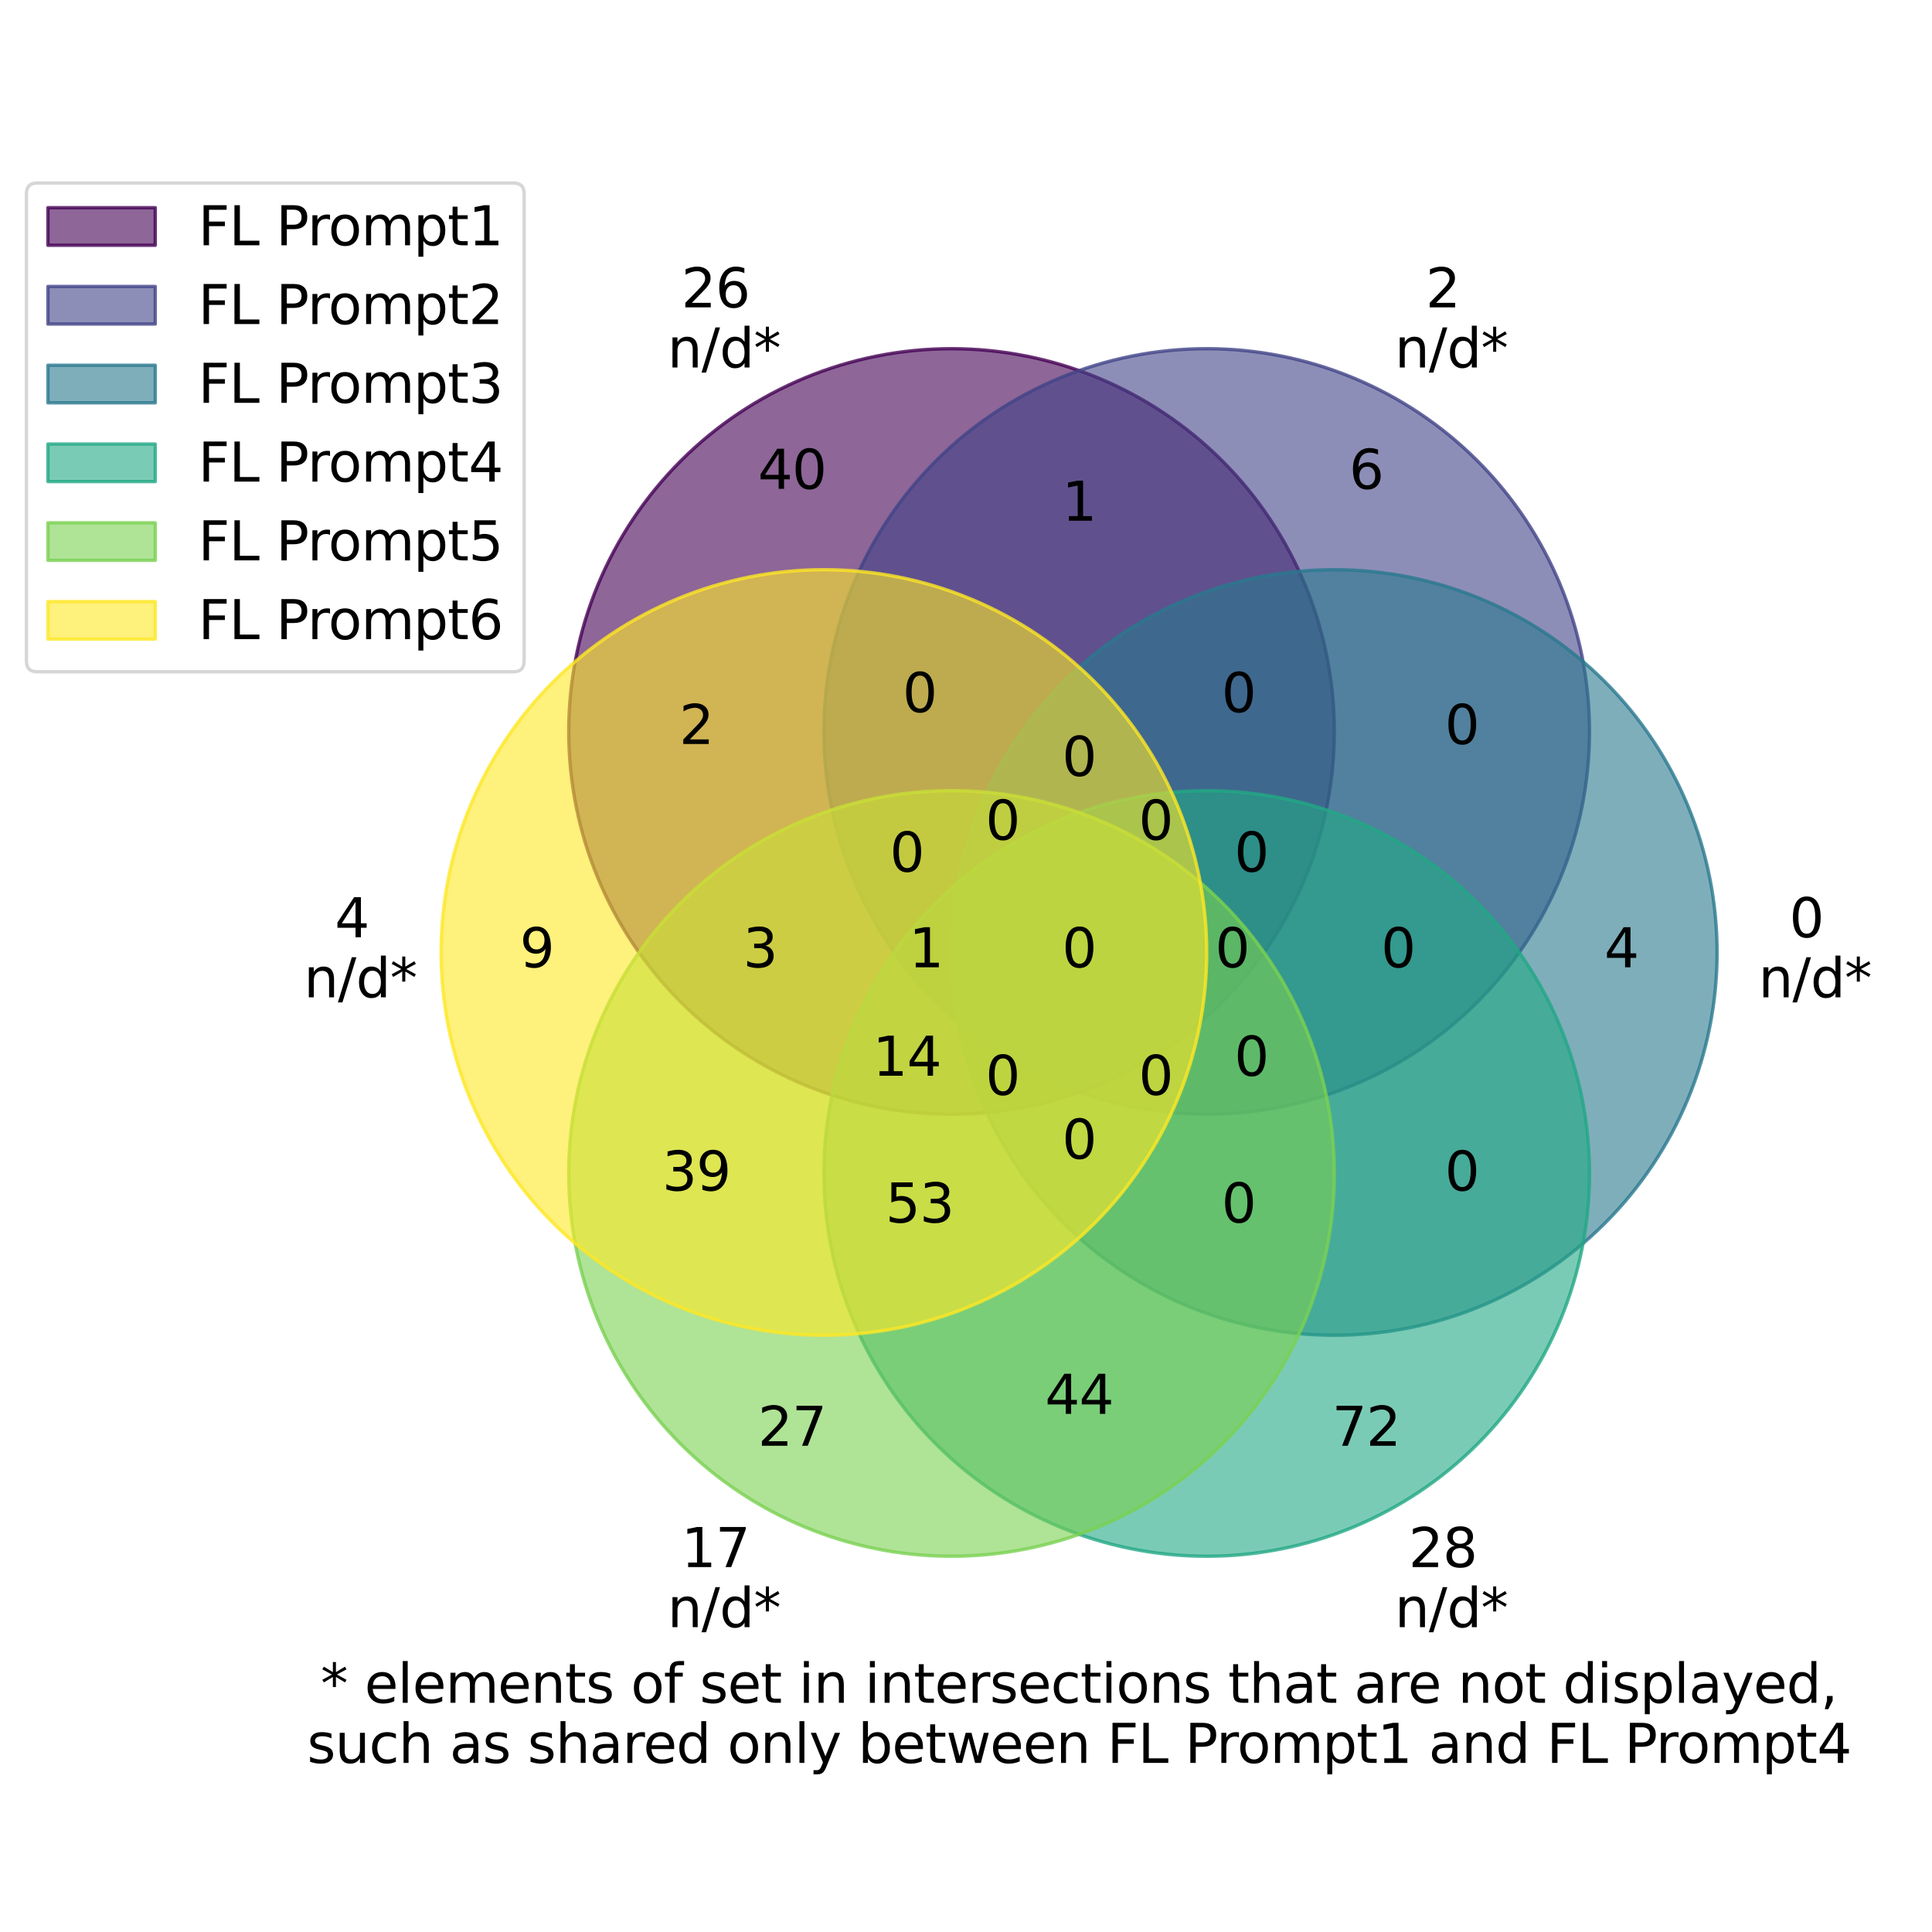 <?xml version="1.0" encoding="utf-8" standalone="no"?>
<!DOCTYPE svg PUBLIC "-//W3C//DTD SVG 1.1//EN"
  "http://www.w3.org/Graphics/SVG/1.1/DTD/svg11.dtd">
<svg xmlns:xlink="http://www.w3.org/1999/xlink" width="576pt" height="576pt" viewBox="0 0 576 576" xmlns="http://www.w3.org/2000/svg" version="1.1">
 <defs>
  <style type="text/css">*{stroke-linejoin: round; stroke-linecap: butt}</style>
 </defs>
 <g id="figure_1">
  <g id="patch_1">
   <path d="M 0 576 
L 576 576 
L 576 0 
L 0 0 
z
" style="fill: #ffffff"/>
  </g>
  <g id="axes_1">
   <g id="patch_2">
    <path d="M 283.683 332.201 
C 313.948 332.201 342.978 320.177 364.379 298.776 
C 385.78 277.375 397.804 248.345 397.804 218.08 
C 397.804 187.815 385.78 158.785 364.379 137.384 
C 342.978 115.983 313.948 103.959 283.683 103.959 
C 253.418 103.959 224.388 115.983 202.987 137.384 
C 181.586 158.785 169.561 187.815 169.561 218.08 
C 169.561 248.345 181.586 277.375 202.987 298.776 
C 224.388 320.177 253.418 332.201 283.683 332.201 
z
" clip-path="url(#p7fc66d8649)" style="fill: #440154; fill-opacity: 0.6; stroke: #440154; stroke-opacity: 0.8; stroke-linejoin: miter"/>
   </g>
   <g id="patch_3">
    <path d="M 359.764 332.201 
C 390.029 332.201 419.059 320.177 440.46 298.776 
C 461.861 277.375 473.885 248.345 473.885 218.08 
C 473.885 187.815 461.861 158.785 440.46 137.384 
C 419.059 115.983 390.029 103.959 359.764 103.959 
C 329.498 103.959 300.469 115.983 279.068 137.384 
C 257.667 158.785 245.642 187.815 245.642 218.08 
C 245.642 248.345 257.667 277.375 279.068 298.776 
C 300.469 320.177 329.498 332.201 359.764 332.201 
z
" clip-path="url(#p7fc66d8649)" style="fill: #414487; fill-opacity: 0.6; stroke: #414487; stroke-opacity: 0.8; stroke-linejoin: miter"/>
   </g>
   <g id="patch_4">
    <path d="M 397.804 398.089 
C 428.07 398.089 457.1 386.065 478.5 364.664 
C 499.901 343.263 511.926 314.233 511.926 283.968 
C 511.926 253.703 499.901 224.673 478.5 203.272 
C 457.1 181.871 428.07 169.847 397.804 169.847 
C 367.539 169.847 338.509 181.871 317.108 203.272 
C 295.707 224.673 283.683 253.703 283.683 283.968 
C 283.683 314.233 295.707 343.263 317.108 364.664 
C 338.509 386.065 367.539 398.089 397.804 398.089 
z
" clip-path="url(#p7fc66d8649)" style="fill: #2a788e; fill-opacity: 0.6; stroke: #2a788e; stroke-opacity: 0.8; stroke-linejoin: miter"/>
   </g>
   <g id="patch_5">
    <path d="M 359.764 463.977 
C 390.029 463.977 419.059 451.953 440.46 430.552 
C 461.861 409.151 473.885 380.121 473.885 349.856 
C 473.885 319.591 461.861 290.561 440.46 269.16 
C 419.059 247.759 390.029 235.735 359.764 235.735 
C 329.498 235.735 300.469 247.759 279.068 269.16 
C 257.667 290.561 245.642 319.591 245.642 349.856 
C 245.642 380.121 257.667 409.151 279.068 430.552 
C 300.469 451.953 329.498 463.977 359.764 463.977 
z
" clip-path="url(#p7fc66d8649)" style="fill: #22a884; fill-opacity: 0.6; stroke: #22a884; stroke-opacity: 0.8; stroke-linejoin: miter"/>
   </g>
   <g id="patch_6">
    <path d="M 283.683 463.977 
C 313.948 463.977 342.978 451.953 364.379 430.552 
C 385.78 409.151 397.804 380.121 397.804 349.856 
C 397.804 319.591 385.78 290.561 364.379 269.16 
C 342.978 247.759 313.948 235.735 283.683 235.735 
C 253.418 235.735 224.388 247.759 202.987 269.16 
C 181.586 290.561 169.561 319.591 169.561 349.856 
C 169.561 380.121 181.586 409.151 202.987 430.552 
C 224.388 451.953 253.418 463.977 283.683 463.977 
z
" clip-path="url(#p7fc66d8649)" style="fill: #7ad151; fill-opacity: 0.6; stroke: #7ad151; stroke-opacity: 0.8; stroke-linejoin: miter"/>
   </g>
   <g id="patch_7">
    <path d="M 245.642 398.089 
C 275.908 398.089 304.938 386.065 326.338 364.664 
C 347.739 343.263 359.764 314.233 359.764 283.968 
C 359.764 253.703 347.739 224.673 326.338 203.272 
C 304.938 181.871 275.908 169.847 245.642 169.847 
C 215.377 169.847 186.347 181.871 164.946 203.272 
C 143.546 224.673 131.521 253.703 131.521 283.968 
C 131.521 314.233 143.546 343.263 164.946 364.664 
C 186.347 386.065 215.377 398.089 245.642 398.089 
z
" clip-path="url(#p7fc66d8649)" style="fill: #fde725; fill-opacity: 0.6; stroke: #fde725; stroke-opacity: 0.8; stroke-linejoin: miter"/>
   </g>
   <g id="matplotlib.axis_1"/>
   <g id="matplotlib.axis_2"/>
   <g id="text_1">
    <!-- 9 -->
    <g transform="translate(154.961 288.383) scale(0.16 -0.16)">
     <defs>
      <path id="DejaVuSans-39" d="M 703 97 
L 703 672 
Q 941 559 1184 500 
Q 1428 441 1663 441 
Q 2288 441 2617 861 
Q 2947 1281 2994 2138 
Q 2813 1869 2534 1725 
Q 2256 1581 1919 1581 
Q 1219 1581 811 2004 
Q 403 2428 403 3163 
Q 403 3881 828 4315 
Q 1253 4750 1959 4750 
Q 2769 4750 3195 4129 
Q 3622 3509 3622 2328 
Q 3622 1225 3098 567 
Q 2575 -91 1691 -91 
Q 1453 -91 1209 -44 
Q 966 3 703 97 
z
M 1959 2075 
Q 2384 2075 2632 2365 
Q 2881 2656 2881 3163 
Q 2881 3666 2632 3958 
Q 2384 4250 1959 4250 
Q 1534 4250 1286 3958 
Q 1038 3666 1038 3163 
Q 1038 2656 1286 2365 
Q 1534 2075 1959 2075 
z
" transform="scale(0.016)"/>
     </defs>
     <use xlink:href="#DejaVuSans-39"/>
    </g>
   </g>
   <g id="text_2">
    <!-- 27 -->
    <g transform="translate(225.952 431.035) scale(0.16 -0.16)">
     <defs>
      <path id="DejaVuSans-32" d="M 1228 531 
L 3431 531 
L 3431 0 
L 469 0 
L 469 531 
Q 828 903 1448 1529 
Q 2069 2156 2228 2338 
Q 2531 2678 2651 2914 
Q 2772 3150 2772 3378 
Q 2772 3750 2511 3984 
Q 2250 4219 1831 4219 
Q 1534 4219 1204 4116 
Q 875 4013 500 3803 
L 500 4441 
Q 881 4594 1212 4672 
Q 1544 4750 1819 4750 
Q 2544 4750 2975 4387 
Q 3406 4025 3406 3419 
Q 3406 3131 3298 2873 
Q 3191 2616 2906 2266 
Q 2828 2175 2409 1742 
Q 1991 1309 1228 531 
z
" transform="scale(0.016)"/>
      <path id="DejaVuSans-37" d="M 525 4666 
L 3525 4666 
L 3525 4397 
L 1831 0 
L 1172 0 
L 2766 4134 
L 525 4134 
L 525 4666 
z
" transform="scale(0.016)"/>
     </defs>
     <use xlink:href="#DejaVuSans-32"/>
     <use xlink:href="#DejaVuSans-37" x="63.623"/>
    </g>
   </g>
   <g id="text_3">
    <!-- 39 -->
    <g transform="translate(197.422 354.954) scale(0.16 -0.16)">
     <defs>
      <path id="DejaVuSans-33" d="M 2597 2516 
Q 3050 2419 3304 2112 
Q 3559 1806 3559 1356 
Q 3559 666 3084 287 
Q 2609 -91 1734 -91 
Q 1441 -91 1130 -33 
Q 819 25 488 141 
L 488 750 
Q 750 597 1062 519 
Q 1375 441 1716 441 
Q 2309 441 2620 675 
Q 2931 909 2931 1356 
Q 2931 1769 2642 2001 
Q 2353 2234 1838 2234 
L 1294 2234 
L 1294 2753 
L 1863 2753 
Q 2328 2753 2575 2939 
Q 2822 3125 2822 3475 
Q 2822 3834 2567 4026 
Q 2313 4219 1838 4219 
Q 1578 4219 1281 4162 
Q 984 4106 628 3988 
L 628 4550 
Q 988 4650 1302 4700 
Q 1616 4750 1894 4750 
Q 2613 4750 3031 4423 
Q 3450 4097 3450 3541 
Q 3450 3153 3228 2886 
Q 3006 2619 2597 2516 
z
" transform="scale(0.016)"/>
     </defs>
     <use xlink:href="#DejaVuSans-33"/>
     <use xlink:href="#DejaVuSans-39" x="63.623"/>
    </g>
   </g>
   <g id="text_4">
    <!-- 72 -->
    <g transform="translate(397.134 431.035) scale(0.16 -0.16)">
     <use xlink:href="#DejaVuSans-37"/>
     <use xlink:href="#DejaVuSans-32" x="63.623"/>
    </g>
   </g>
   <g id="text_5">
    <!-- 44 -->
    <g transform="translate(311.543 421.525) scale(0.16 -0.16)">
     <defs>
      <path id="DejaVuSans-34" d="M 2419 4116 
L 825 1625 
L 2419 1625 
L 2419 4116 
z
M 2253 4666 
L 3047 4666 
L 3047 1625 
L 3713 1625 
L 3713 1100 
L 3047 1100 
L 3047 0 
L 2419 0 
L 2419 1100 
L 313 1100 
L 313 1709 
L 2253 4666 
z
" transform="scale(0.016)"/>
     </defs>
     <use xlink:href="#DejaVuSans-34"/>
     <use xlink:href="#DejaVuSans-34" x="63.623"/>
    </g>
   </g>
   <g id="text_6">
    <!-- 53 -->
    <g transform="translate(263.993 364.464) scale(0.16 -0.16)">
     <defs>
      <path id="DejaVuSans-35" d="M 691 4666 
L 3169 4666 
L 3169 4134 
L 1269 4134 
L 1269 2991 
Q 1406 3038 1543 3061 
Q 1681 3084 1819 3084 
Q 2600 3084 3056 2656 
Q 3513 2228 3513 1497 
Q 3513 744 3044 326 
Q 2575 -91 1722 -91 
Q 1428 -91 1123 -41 
Q 819 9 494 109 
L 494 744 
Q 775 591 1075 516 
Q 1375 441 1709 441 
Q 2250 441 2565 725 
Q 2881 1009 2881 1497 
Q 2881 1984 2565 2268 
Q 2250 2553 1709 2553 
Q 1456 2553 1204 2497 
Q 953 2441 691 2322 
L 691 4666 
z
" transform="scale(0.016)"/>
     </defs>
     <use xlink:href="#DejaVuSans-35"/>
     <use xlink:href="#DejaVuSans-33" x="63.623"/>
    </g>
   </g>
   <g id="text_7">
    <!-- 4 -->
    <g transform="translate(478.305 288.383) scale(0.16 -0.16)">
     <use xlink:href="#DejaVuSans-34"/>
    </g>
   </g>
   <g id="text_8">
    <!-- 0 -->
    <g transform="translate(430.755 354.954) scale(0.16 -0.16)">
     <defs>
      <path id="DejaVuSans-30" d="M 2034 4250 
Q 1547 4250 1301 3770 
Q 1056 3291 1056 2328 
Q 1056 1369 1301 889 
Q 1547 409 2034 409 
Q 2525 409 2770 889 
Q 3016 1369 3016 2328 
Q 3016 3291 2770 3770 
Q 2525 4250 2034 4250 
z
M 2034 4750 
Q 2819 4750 3233 4129 
Q 3647 3509 3647 2328 
Q 3647 1150 3233 529 
Q 2819 -91 2034 -91 
Q 1250 -91 836 529 
Q 422 1150 422 2328 
Q 422 3509 836 4129 
Q 1250 4750 2034 4750 
z
" transform="scale(0.016)"/>
     </defs>
     <use xlink:href="#DejaVuSans-30"/>
    </g>
   </g>
   <g id="text_9">
    <!-- 0 -->
    <g transform="translate(364.184 364.464) scale(0.16 -0.16)">
     <use xlink:href="#DejaVuSans-30"/>
    </g>
   </g>
   <g id="text_10">
    <!-- 0 -->
    <g transform="translate(316.633 345.444) scale(0.16 -0.16)">
     <use xlink:href="#DejaVuSans-30"/>
    </g>
   </g>
   <g id="text_11">
    <!-- 6 -->
    <g transform="translate(402.224 145.731) scale(0.16 -0.16)">
     <defs>
      <path id="DejaVuSans-36" d="M 2113 2584 
Q 1688 2584 1439 2293 
Q 1191 2003 1191 1497 
Q 1191 994 1439 701 
Q 1688 409 2113 409 
Q 2538 409 2786 701 
Q 3034 994 3034 1497 
Q 3034 2003 2786 2293 
Q 2538 2584 2113 2584 
z
M 3366 4563 
L 3366 3988 
Q 3128 4100 2886 4159 
Q 2644 4219 2406 4219 
Q 1781 4219 1451 3797 
Q 1122 3375 1075 2522 
Q 1259 2794 1537 2939 
Q 1816 3084 2150 3084 
Q 2853 3084 3261 2657 
Q 3669 2231 3669 1497 
Q 3669 778 3244 343 
Q 2819 -91 2113 -91 
Q 1303 -91 875 529 
Q 447 1150 447 2328 
Q 447 3434 972 4092 
Q 1497 4750 2381 4750 
Q 2619 4750 2861 4703 
Q 3103 4656 3366 4563 
z
" transform="scale(0.016)"/>
     </defs>
     <use xlink:href="#DejaVuSans-36"/>
    </g>
   </g>
   <g id="text_12">
    <!-- 0 -->
    <g transform="translate(430.755 221.812) scale(0.16 -0.16)">
     <use xlink:href="#DejaVuSans-30"/>
    </g>
   </g>
   <g id="text_13">
    <!-- 0 -->
    <g transform="translate(411.735 288.383) scale(0.16 -0.16)">
     <use xlink:href="#DejaVuSans-30"/>
    </g>
   </g>
   <g id="text_14">
    <!-- 0 -->
    <g transform="translate(367.988 320.717) scale(0.16 -0.16)">
     <use xlink:href="#DejaVuSans-30"/>
    </g>
   </g>
   <g id="text_15">
    <!-- 0 -->
    <g transform="translate(339.458 326.423) scale(0.16 -0.16)">
     <use xlink:href="#DejaVuSans-30"/>
    </g>
   </g>
   <g id="text_16">
    <!-- 40 -->
    <g transform="translate(225.952 145.731) scale(0.16 -0.16)">
     <use xlink:href="#DejaVuSans-34"/>
     <use xlink:href="#DejaVuSans-30" x="63.623"/>
    </g>
   </g>
   <g id="text_17">
    <!-- 2 -->
    <g transform="translate(202.512 221.812) scale(0.16 -0.16)">
     <use xlink:href="#DejaVuSans-32"/>
    </g>
   </g>
   <g id="text_18">
    <!-- 3 -->
    <g transform="translate(221.532 288.383) scale(0.16 -0.16)">
     <use xlink:href="#DejaVuSans-33"/>
    </g>
   </g>
   <g id="text_19">
    <!-- 14 -->
    <g transform="translate(260.189 320.717) scale(0.16 -0.16)">
     <defs>
      <path id="DejaVuSans-31" d="M 794 531 
L 1825 531 
L 1825 4091 
L 703 3866 
L 703 4441 
L 1819 4666 
L 2450 4666 
L 2450 531 
L 3481 531 
L 3481 0 
L 794 0 
L 794 531 
z
" transform="scale(0.016)"/>
     </defs>
     <use xlink:href="#DejaVuSans-31"/>
     <use xlink:href="#DejaVuSans-34" x="63.623"/>
    </g>
   </g>
   <g id="text_20">
    <!-- 0 -->
    <g transform="translate(293.809 326.423) scale(0.16 -0.16)">
     <use xlink:href="#DejaVuSans-30"/>
    </g>
   </g>
   <g id="text_21">
    <!-- 1 -->
    <g transform="translate(316.633 155.241) scale(0.16 -0.16)">
     <use xlink:href="#DejaVuSans-31"/>
    </g>
   </g>
   <g id="text_22">
    <!-- 0 -->
    <g transform="translate(269.083 212.302) scale(0.16 -0.16)">
     <use xlink:href="#DejaVuSans-30"/>
    </g>
   </g>
   <g id="text_23">
    <!-- 0 -->
    <g transform="translate(265.279 259.853) scale(0.16 -0.16)">
     <use xlink:href="#DejaVuSans-30"/>
    </g>
   </g>
   <g id="text_24">
    <!-- 1 -->
    <g transform="translate(270.985 288.383) scale(0.16 -0.16)">
     <use xlink:href="#DejaVuSans-31"/>
    </g>
   </g>
   <g id="text_25">
    <!-- 0 -->
    <g transform="translate(364.184 212.302) scale(0.16 -0.16)">
     <use xlink:href="#DejaVuSans-30"/>
    </g>
   </g>
   <g id="text_26">
    <!-- 0 -->
    <g transform="translate(316.633 231.322) scale(0.16 -0.16)">
     <use xlink:href="#DejaVuSans-30"/>
    </g>
   </g>
   <g id="text_27">
    <!-- 0 -->
    <g transform="translate(293.809 250.343) scale(0.16 -0.16)">
     <use xlink:href="#DejaVuSans-30"/>
    </g>
   </g>
   <g id="text_28">
    <!-- 0 -->
    <g transform="translate(367.988 259.853) scale(0.16 -0.16)">
     <use xlink:href="#DejaVuSans-30"/>
    </g>
   </g>
   <g id="text_29">
    <!-- 0 -->
    <g transform="translate(339.458 250.343) scale(0.16 -0.16)">
     <use xlink:href="#DejaVuSans-30"/>
    </g>
   </g>
   <g id="text_30">
    <!-- 0 -->
    <g transform="translate(362.282 288.383) scale(0.16 -0.16)">
     <use xlink:href="#DejaVuSans-30"/>
    </g>
   </g>
   <g id="text_31">
    <!-- 0 -->
    <g transform="translate(316.633 288.383) scale(0.16 -0.16)">
     <use xlink:href="#DejaVuSans-30"/>
    </g>
   </g>
   <g id="text_32">
    <!-- 26 -->
    <g transform="translate(203.128 91.644) scale(0.16 -0.16)">
     <use xlink:href="#DejaVuSans-32"/>
     <use xlink:href="#DejaVuSans-36" x="63.623"/>
    </g>
    <!--  n/d* -->
    <g transform="translate(193.922 109.56) scale(0.16 -0.16)">
     <defs>
      <path id="DejaVuSans-20" transform="scale(0.016)"/>
      <path id="DejaVuSans-6e" d="M 3513 2113 
L 3513 0 
L 2938 0 
L 2938 2094 
Q 2938 2591 2744 2837 
Q 2550 3084 2163 3084 
Q 1697 3084 1428 2787 
Q 1159 2491 1159 1978 
L 1159 0 
L 581 0 
L 581 3500 
L 1159 3500 
L 1159 2956 
Q 1366 3272 1645 3428 
Q 1925 3584 2291 3584 
Q 2894 3584 3203 3211 
Q 3513 2838 3513 2113 
z
" transform="scale(0.016)"/>
      <path id="DejaVuSans-2f" d="M 1625 4666 
L 2156 4666 
L 531 -594 
L 0 -594 
L 1625 4666 
z
" transform="scale(0.016)"/>
      <path id="DejaVuSans-64" d="M 2906 2969 
L 2906 4863 
L 3481 4863 
L 3481 0 
L 2906 0 
L 2906 525 
Q 2725 213 2448 61 
Q 2172 -91 1784 -91 
Q 1150 -91 751 415 
Q 353 922 353 1747 
Q 353 2572 751 3078 
Q 1150 3584 1784 3584 
Q 2172 3584 2448 3432 
Q 2725 3281 2906 2969 
z
M 947 1747 
Q 947 1113 1208 752 
Q 1469 391 1925 391 
Q 2381 391 2643 752 
Q 2906 1113 2906 1747 
Q 2906 2381 2643 2742 
Q 2381 3103 1925 3103 
Q 1469 3103 1208 2742 
Q 947 2381 947 1747 
z
" transform="scale(0.016)"/>
      <path id="DejaVuSans-2a" d="M 3009 3897 
L 1888 3291 
L 3009 2681 
L 2828 2375 
L 1778 3009 
L 1778 1831 
L 1422 1831 
L 1422 3009 
L 372 2375 
L 191 2681 
L 1313 3291 
L 191 3897 
L 372 4206 
L 1422 3572 
L 1422 4750 
L 1778 4750 
L 1778 3572 
L 2828 4206 
L 3009 3897 
z
" transform="scale(0.016)"/>
     </defs>
     <use xlink:href="#DejaVuSans-20"/>
     <use xlink:href="#DejaVuSans-6e" x="31.787"/>
     <use xlink:href="#DejaVuSans-2f" x="95.166"/>
     <use xlink:href="#DejaVuSans-64" x="128.857"/>
     <use xlink:href="#DejaVuSans-2a" x="192.334"/>
    </g>
   </g>
   <g id="text_33">
    <!-- 2 -->
    <g transform="translate(425.049 91.644) scale(0.16 -0.16)">
     <use xlink:href="#DejaVuSans-32"/>
    </g>
    <!--  n/d* -->
    <g transform="translate(410.752 109.56) scale(0.16 -0.16)">
     <use xlink:href="#DejaVuSans-20"/>
     <use xlink:href="#DejaVuSans-6e" x="31.787"/>
     <use xlink:href="#DejaVuSans-2f" x="95.166"/>
     <use xlink:href="#DejaVuSans-64" x="128.857"/>
     <use xlink:href="#DejaVuSans-2a" x="192.334"/>
    </g>
   </g>
   <g id="text_34">
    <!-- 0 -->
    <g transform="translate(533.464 279.425) scale(0.16 -0.16)">
     <use xlink:href="#DejaVuSans-30"/>
    </g>
    <!--  n/d* -->
    <g transform="translate(519.168 297.341) scale(0.16 -0.16)">
     <use xlink:href="#DejaVuSans-20"/>
     <use xlink:href="#DejaVuSans-6e" x="31.787"/>
     <use xlink:href="#DejaVuSans-2f" x="95.166"/>
     <use xlink:href="#DejaVuSans-64" x="128.857"/>
     <use xlink:href="#DejaVuSans-2a" x="192.334"/>
    </g>
   </g>
   <g id="text_35">
    <!-- 28 -->
    <g transform="translate(419.959 467.206) scale(0.16 -0.16)">
     <defs>
      <path id="DejaVuSans-38" d="M 2034 2216 
Q 1584 2216 1326 1975 
Q 1069 1734 1069 1313 
Q 1069 891 1326 650 
Q 1584 409 2034 409 
Q 2484 409 2743 651 
Q 3003 894 3003 1313 
Q 3003 1734 2745 1975 
Q 2488 2216 2034 2216 
z
M 1403 2484 
Q 997 2584 770 2862 
Q 544 3141 544 3541 
Q 544 4100 942 4425 
Q 1341 4750 2034 4750 
Q 2731 4750 3128 4425 
Q 3525 4100 3525 3541 
Q 3525 3141 3298 2862 
Q 3072 2584 2669 2484 
Q 3125 2378 3379 2068 
Q 3634 1759 3634 1313 
Q 3634 634 3220 271 
Q 2806 -91 2034 -91 
Q 1263 -91 848 271 
Q 434 634 434 1313 
Q 434 1759 690 2068 
Q 947 2378 1403 2484 
z
M 1172 3481 
Q 1172 3119 1398 2916 
Q 1625 2713 2034 2713 
Q 2441 2713 2670 2916 
Q 2900 3119 2900 3481 
Q 2900 3844 2670 4047 
Q 2441 4250 2034 4250 
Q 1625 4250 1398 4047 
Q 1172 3844 1172 3481 
z
" transform="scale(0.016)"/>
     </defs>
     <use xlink:href="#DejaVuSans-32"/>
     <use xlink:href="#DejaVuSans-38" x="63.623"/>
    </g>
    <!--  n/d* -->
    <g transform="translate(410.752 485.122) scale(0.16 -0.16)">
     <use xlink:href="#DejaVuSans-20"/>
     <use xlink:href="#DejaVuSans-6e" x="31.787"/>
     <use xlink:href="#DejaVuSans-2f" x="95.166"/>
     <use xlink:href="#DejaVuSans-64" x="128.857"/>
     <use xlink:href="#DejaVuSans-2a" x="192.334"/>
    </g>
   </g>
   <g id="text_36">
    <!-- 17 -->
    <g transform="translate(203.128 467.206) scale(0.16 -0.16)">
     <use xlink:href="#DejaVuSans-31"/>
     <use xlink:href="#DejaVuSans-37" x="63.623"/>
    </g>
    <!--  n/d* -->
    <g transform="translate(193.922 485.122) scale(0.16 -0.16)">
     <use xlink:href="#DejaVuSans-20"/>
     <use xlink:href="#DejaVuSans-6e" x="31.787"/>
     <use xlink:href="#DejaVuSans-2f" x="95.166"/>
     <use xlink:href="#DejaVuSans-64" x="128.857"/>
     <use xlink:href="#DejaVuSans-2a" x="192.334"/>
    </g>
   </g>
   <g id="text_37">
    <!-- 4 -->
    <g transform="translate(99.803 279.425) scale(0.16 -0.16)">
     <use xlink:href="#DejaVuSans-34"/>
    </g>
    <!--  n/d* -->
    <g transform="translate(85.506 297.341) scale(0.16 -0.16)">
     <use xlink:href="#DejaVuSans-20"/>
     <use xlink:href="#DejaVuSans-6e" x="31.787"/>
     <use xlink:href="#DejaVuSans-2f" x="95.166"/>
     <use xlink:href="#DejaVuSans-64" x="128.857"/>
     <use xlink:href="#DejaVuSans-2a" x="192.334"/>
    </g>
   </g>
   <g id="text_38">
    <!-- * elements of set in intersections that are not displayed, -->
    <g transform="translate(95.603 507.668) scale(0.16 -0.16)">
     <defs>
      <path id="DejaVuSans-65" d="M 3597 1894 
L 3597 1613 
L 953 1613 
Q 991 1019 1311 708 
Q 1631 397 2203 397 
Q 2534 397 2845 478 
Q 3156 559 3463 722 
L 3463 178 
Q 3153 47 2828 -22 
Q 2503 -91 2169 -91 
Q 1331 -91 842 396 
Q 353 884 353 1716 
Q 353 2575 817 3079 
Q 1281 3584 2069 3584 
Q 2775 3584 3186 3129 
Q 3597 2675 3597 1894 
z
M 3022 2063 
Q 3016 2534 2758 2815 
Q 2500 3097 2075 3097 
Q 1594 3097 1305 2825 
Q 1016 2553 972 2059 
L 3022 2063 
z
" transform="scale(0.016)"/>
      <path id="DejaVuSans-6c" d="M 603 4863 
L 1178 4863 
L 1178 0 
L 603 0 
L 603 4863 
z
" transform="scale(0.016)"/>
      <path id="DejaVuSans-6d" d="M 3328 2828 
Q 3544 3216 3844 3400 
Q 4144 3584 4550 3584 
Q 5097 3584 5394 3201 
Q 5691 2819 5691 2113 
L 5691 0 
L 5113 0 
L 5113 2094 
Q 5113 2597 4934 2840 
Q 4756 3084 4391 3084 
Q 3944 3084 3684 2787 
Q 3425 2491 3425 1978 
L 3425 0 
L 2847 0 
L 2847 2094 
Q 2847 2600 2669 2842 
Q 2491 3084 2119 3084 
Q 1678 3084 1418 2786 
Q 1159 2488 1159 1978 
L 1159 0 
L 581 0 
L 581 3500 
L 1159 3500 
L 1159 2956 
Q 1356 3278 1631 3431 
Q 1906 3584 2284 3584 
Q 2666 3584 2933 3390 
Q 3200 3197 3328 2828 
z
" transform="scale(0.016)"/>
      <path id="DejaVuSans-74" d="M 1172 4494 
L 1172 3500 
L 2356 3500 
L 2356 3053 
L 1172 3053 
L 1172 1153 
Q 1172 725 1289 603 
Q 1406 481 1766 481 
L 2356 481 
L 2356 0 
L 1766 0 
Q 1100 0 847 248 
Q 594 497 594 1153 
L 594 3053 
L 172 3053 
L 172 3500 
L 594 3500 
L 594 4494 
L 1172 4494 
z
" transform="scale(0.016)"/>
      <path id="DejaVuSans-73" d="M 2834 3397 
L 2834 2853 
Q 2591 2978 2328 3040 
Q 2066 3103 1784 3103 
Q 1356 3103 1142 2972 
Q 928 2841 928 2578 
Q 928 2378 1081 2264 
Q 1234 2150 1697 2047 
L 1894 2003 
Q 2506 1872 2764 1633 
Q 3022 1394 3022 966 
Q 3022 478 2636 193 
Q 2250 -91 1575 -91 
Q 1294 -91 989 -36 
Q 684 19 347 128 
L 347 722 
Q 666 556 975 473 
Q 1284 391 1588 391 
Q 1994 391 2212 530 
Q 2431 669 2431 922 
Q 2431 1156 2273 1281 
Q 2116 1406 1581 1522 
L 1381 1569 
Q 847 1681 609 1914 
Q 372 2147 372 2553 
Q 372 3047 722 3315 
Q 1072 3584 1716 3584 
Q 2034 3584 2315 3537 
Q 2597 3491 2834 3397 
z
" transform="scale(0.016)"/>
      <path id="DejaVuSans-6f" d="M 1959 3097 
Q 1497 3097 1228 2736 
Q 959 2375 959 1747 
Q 959 1119 1226 758 
Q 1494 397 1959 397 
Q 2419 397 2687 759 
Q 2956 1122 2956 1747 
Q 2956 2369 2687 2733 
Q 2419 3097 1959 3097 
z
M 1959 3584 
Q 2709 3584 3137 3096 
Q 3566 2609 3566 1747 
Q 3566 888 3137 398 
Q 2709 -91 1959 -91 
Q 1206 -91 779 398 
Q 353 888 353 1747 
Q 353 2609 779 3096 
Q 1206 3584 1959 3584 
z
" transform="scale(0.016)"/>
      <path id="DejaVuSans-66" d="M 2375 4863 
L 2375 4384 
L 1825 4384 
Q 1516 4384 1395 4259 
Q 1275 4134 1275 3809 
L 1275 3500 
L 2222 3500 
L 2222 3053 
L 1275 3053 
L 1275 0 
L 697 0 
L 697 3053 
L 147 3053 
L 147 3500 
L 697 3500 
L 697 3744 
Q 697 4328 969 4595 
Q 1241 4863 1831 4863 
L 2375 4863 
z
" transform="scale(0.016)"/>
      <path id="DejaVuSans-69" d="M 603 3500 
L 1178 3500 
L 1178 0 
L 603 0 
L 603 3500 
z
M 603 4863 
L 1178 4863 
L 1178 4134 
L 603 4134 
L 603 4863 
z
" transform="scale(0.016)"/>
      <path id="DejaVuSans-72" d="M 2631 2963 
Q 2534 3019 2420 3045 
Q 2306 3072 2169 3072 
Q 1681 3072 1420 2755 
Q 1159 2438 1159 1844 
L 1159 0 
L 581 0 
L 581 3500 
L 1159 3500 
L 1159 2956 
Q 1341 3275 1631 3429 
Q 1922 3584 2338 3584 
Q 2397 3584 2469 3576 
Q 2541 3569 2628 3553 
L 2631 2963 
z
" transform="scale(0.016)"/>
      <path id="DejaVuSans-63" d="M 3122 3366 
L 3122 2828 
Q 2878 2963 2633 3030 
Q 2388 3097 2138 3097 
Q 1578 3097 1268 2742 
Q 959 2388 959 1747 
Q 959 1106 1268 751 
Q 1578 397 2138 397 
Q 2388 397 2633 464 
Q 2878 531 3122 666 
L 3122 134 
Q 2881 22 2623 -34 
Q 2366 -91 2075 -91 
Q 1284 -91 818 406 
Q 353 903 353 1747 
Q 353 2603 823 3093 
Q 1294 3584 2113 3584 
Q 2378 3584 2631 3529 
Q 2884 3475 3122 3366 
z
" transform="scale(0.016)"/>
      <path id="DejaVuSans-68" d="M 3513 2113 
L 3513 0 
L 2938 0 
L 2938 2094 
Q 2938 2591 2744 2837 
Q 2550 3084 2163 3084 
Q 1697 3084 1428 2787 
Q 1159 2491 1159 1978 
L 1159 0 
L 581 0 
L 581 4863 
L 1159 4863 
L 1159 2956 
Q 1366 3272 1645 3428 
Q 1925 3584 2291 3584 
Q 2894 3584 3203 3211 
Q 3513 2838 3513 2113 
z
" transform="scale(0.016)"/>
      <path id="DejaVuSans-61" d="M 2194 1759 
Q 1497 1759 1228 1600 
Q 959 1441 959 1056 
Q 959 750 1161 570 
Q 1363 391 1709 391 
Q 2188 391 2477 730 
Q 2766 1069 2766 1631 
L 2766 1759 
L 2194 1759 
z
M 3341 1997 
L 3341 0 
L 2766 0 
L 2766 531 
Q 2569 213 2275 61 
Q 1981 -91 1556 -91 
Q 1019 -91 701 211 
Q 384 513 384 1019 
Q 384 1609 779 1909 
Q 1175 2209 1959 2209 
L 2766 2209 
L 2766 2266 
Q 2766 2663 2505 2880 
Q 2244 3097 1772 3097 
Q 1472 3097 1187 3025 
Q 903 2953 641 2809 
L 641 3341 
Q 956 3463 1253 3523 
Q 1550 3584 1831 3584 
Q 2591 3584 2966 3190 
Q 3341 2797 3341 1997 
z
" transform="scale(0.016)"/>
      <path id="DejaVuSans-70" d="M 1159 525 
L 1159 -1331 
L 581 -1331 
L 581 3500 
L 1159 3500 
L 1159 2969 
Q 1341 3281 1617 3432 
Q 1894 3584 2278 3584 
Q 2916 3584 3314 3078 
Q 3713 2572 3713 1747 
Q 3713 922 3314 415 
Q 2916 -91 2278 -91 
Q 1894 -91 1617 61 
Q 1341 213 1159 525 
z
M 3116 1747 
Q 3116 2381 2855 2742 
Q 2594 3103 2138 3103 
Q 1681 3103 1420 2742 
Q 1159 2381 1159 1747 
Q 1159 1113 1420 752 
Q 1681 391 2138 391 
Q 2594 391 2855 752 
Q 3116 1113 3116 1747 
z
" transform="scale(0.016)"/>
      <path id="DejaVuSans-79" d="M 2059 -325 
Q 1816 -950 1584 -1140 
Q 1353 -1331 966 -1331 
L 506 -1331 
L 506 -850 
L 844 -850 
Q 1081 -850 1212 -737 
Q 1344 -625 1503 -206 
L 1606 56 
L 191 3500 
L 800 3500 
L 1894 763 
L 2988 3500 
L 3597 3500 
L 2059 -325 
z
" transform="scale(0.016)"/>
      <path id="DejaVuSans-2c" d="M 750 794 
L 1409 794 
L 1409 256 
L 897 -744 
L 494 -744 
L 750 256 
L 750 794 
z
" transform="scale(0.016)"/>
     </defs>
     <use xlink:href="#DejaVuSans-2a"/>
     <use xlink:href="#DejaVuSans-20" x="50"/>
     <use xlink:href="#DejaVuSans-65" x="81.787"/>
     <use xlink:href="#DejaVuSans-6c" x="143.311"/>
     <use xlink:href="#DejaVuSans-65" x="171.094"/>
     <use xlink:href="#DejaVuSans-6d" x="232.617"/>
     <use xlink:href="#DejaVuSans-65" x="330.029"/>
     <use xlink:href="#DejaVuSans-6e" x="391.553"/>
     <use xlink:href="#DejaVuSans-74" x="454.932"/>
     <use xlink:href="#DejaVuSans-73" x="494.141"/>
     <use xlink:href="#DejaVuSans-20" x="546.24"/>
     <use xlink:href="#DejaVuSans-6f" x="578.027"/>
     <use xlink:href="#DejaVuSans-66" x="639.209"/>
     <use xlink:href="#DejaVuSans-20" x="674.414"/>
     <use xlink:href="#DejaVuSans-73" x="706.201"/>
     <use xlink:href="#DejaVuSans-65" x="758.301"/>
     <use xlink:href="#DejaVuSans-74" x="819.824"/>
     <use xlink:href="#DejaVuSans-20" x="859.033"/>
     <use xlink:href="#DejaVuSans-69" x="890.82"/>
     <use xlink:href="#DejaVuSans-6e" x="918.604"/>
     <use xlink:href="#DejaVuSans-20" x="981.982"/>
     <use xlink:href="#DejaVuSans-69" x="1013.77"/>
     <use xlink:href="#DejaVuSans-6e" x="1041.553"/>
     <use xlink:href="#DejaVuSans-74" x="1104.932"/>
     <use xlink:href="#DejaVuSans-65" x="1144.141"/>
     <use xlink:href="#DejaVuSans-72" x="1205.664"/>
     <use xlink:href="#DejaVuSans-73" x="1246.777"/>
     <use xlink:href="#DejaVuSans-65" x="1298.877"/>
     <use xlink:href="#DejaVuSans-63" x="1360.4"/>
     <use xlink:href="#DejaVuSans-74" x="1415.381"/>
     <use xlink:href="#DejaVuSans-69" x="1454.59"/>
     <use xlink:href="#DejaVuSans-6f" x="1482.373"/>
     <use xlink:href="#DejaVuSans-6e" x="1543.555"/>
     <use xlink:href="#DejaVuSans-73" x="1606.934"/>
     <use xlink:href="#DejaVuSans-20" x="1659.033"/>
     <use xlink:href="#DejaVuSans-74" x="1690.82"/>
     <use xlink:href="#DejaVuSans-68" x="1730.029"/>
     <use xlink:href="#DejaVuSans-61" x="1793.408"/>
     <use xlink:href="#DejaVuSans-74" x="1854.688"/>
     <use xlink:href="#DejaVuSans-20" x="1893.896"/>
     <use xlink:href="#DejaVuSans-61" x="1925.684"/>
     <use xlink:href="#DejaVuSans-72" x="1986.963"/>
     <use xlink:href="#DejaVuSans-65" x="2025.826"/>
     <use xlink:href="#DejaVuSans-20" x="2087.35"/>
     <use xlink:href="#DejaVuSans-6e" x="2119.137"/>
     <use xlink:href="#DejaVuSans-6f" x="2182.516"/>
     <use xlink:href="#DejaVuSans-74" x="2243.697"/>
     <use xlink:href="#DejaVuSans-20" x="2282.906"/>
     <use xlink:href="#DejaVuSans-64" x="2314.693"/>
     <use xlink:href="#DejaVuSans-69" x="2378.17"/>
     <use xlink:href="#DejaVuSans-73" x="2405.953"/>
     <use xlink:href="#DejaVuSans-70" x="2458.053"/>
     <use xlink:href="#DejaVuSans-6c" x="2521.529"/>
     <use xlink:href="#DejaVuSans-61" x="2549.312"/>
     <use xlink:href="#DejaVuSans-79" x="2610.592"/>
     <use xlink:href="#DejaVuSans-65" x="2669.771"/>
     <use xlink:href="#DejaVuSans-64" x="2731.295"/>
     <use xlink:href="#DejaVuSans-2c" x="2794.771"/>
    </g>
    <!-- such as shared only between FL Prompt1 and FL Prompt4 -->
    <g transform="translate(91.558 525.584) scale(0.16 -0.16)">
     <defs>
      <path id="DejaVuSans-75" d="M 544 1381 
L 544 3500 
L 1119 3500 
L 1119 1403 
Q 1119 906 1312 657 
Q 1506 409 1894 409 
Q 2359 409 2629 706 
Q 2900 1003 2900 1516 
L 2900 3500 
L 3475 3500 
L 3475 0 
L 2900 0 
L 2900 538 
Q 2691 219 2414 64 
Q 2138 -91 1772 -91 
Q 1169 -91 856 284 
Q 544 659 544 1381 
z
M 1991 3584 
L 1991 3584 
z
" transform="scale(0.016)"/>
      <path id="DejaVuSans-62" d="M 3116 1747 
Q 3116 2381 2855 2742 
Q 2594 3103 2138 3103 
Q 1681 3103 1420 2742 
Q 1159 2381 1159 1747 
Q 1159 1113 1420 752 
Q 1681 391 2138 391 
Q 2594 391 2855 752 
Q 3116 1113 3116 1747 
z
M 1159 2969 
Q 1341 3281 1617 3432 
Q 1894 3584 2278 3584 
Q 2916 3584 3314 3078 
Q 3713 2572 3713 1747 
Q 3713 922 3314 415 
Q 2916 -91 2278 -91 
Q 1894 -91 1617 61 
Q 1341 213 1159 525 
L 1159 0 
L 581 0 
L 581 4863 
L 1159 4863 
L 1159 2969 
z
" transform="scale(0.016)"/>
      <path id="DejaVuSans-77" d="M 269 3500 
L 844 3500 
L 1563 769 
L 2278 3500 
L 2956 3500 
L 3675 769 
L 4391 3500 
L 4966 3500 
L 4050 0 
L 3372 0 
L 2619 2869 
L 1863 0 
L 1184 0 
L 269 3500 
z
" transform="scale(0.016)"/>
      <path id="DejaVuSans-46" d="M 628 4666 
L 3309 4666 
L 3309 4134 
L 1259 4134 
L 1259 2759 
L 3109 2759 
L 3109 2228 
L 1259 2228 
L 1259 0 
L 628 0 
L 628 4666 
z
" transform="scale(0.016)"/>
      <path id="DejaVuSans-4c" d="M 628 4666 
L 1259 4666 
L 1259 531 
L 3531 531 
L 3531 0 
L 628 0 
L 628 4666 
z
" transform="scale(0.016)"/>
      <path id="DejaVuSans-50" d="M 1259 4147 
L 1259 2394 
L 2053 2394 
Q 2494 2394 2734 2622 
Q 2975 2850 2975 3272 
Q 2975 3691 2734 3919 
Q 2494 4147 2053 4147 
L 1259 4147 
z
M 628 4666 
L 2053 4666 
Q 2838 4666 3239 4311 
Q 3641 3956 3641 3272 
Q 3641 2581 3239 2228 
Q 2838 1875 2053 1875 
L 1259 1875 
L 1259 0 
L 628 0 
L 628 4666 
z
" transform="scale(0.016)"/>
     </defs>
     <use xlink:href="#DejaVuSans-73"/>
     <use xlink:href="#DejaVuSans-75" x="52.1"/>
     <use xlink:href="#DejaVuSans-63" x="115.479"/>
     <use xlink:href="#DejaVuSans-68" x="170.459"/>
     <use xlink:href="#DejaVuSans-20" x="233.838"/>
     <use xlink:href="#DejaVuSans-61" x="265.625"/>
     <use xlink:href="#DejaVuSans-73" x="326.904"/>
     <use xlink:href="#DejaVuSans-20" x="379.004"/>
     <use xlink:href="#DejaVuSans-73" x="410.791"/>
     <use xlink:href="#DejaVuSans-68" x="462.891"/>
     <use xlink:href="#DejaVuSans-61" x="526.27"/>
     <use xlink:href="#DejaVuSans-72" x="587.549"/>
     <use xlink:href="#DejaVuSans-65" x="626.412"/>
     <use xlink:href="#DejaVuSans-64" x="687.936"/>
     <use xlink:href="#DejaVuSans-20" x="751.412"/>
     <use xlink:href="#DejaVuSans-6f" x="783.199"/>
     <use xlink:href="#DejaVuSans-6e" x="844.381"/>
     <use xlink:href="#DejaVuSans-6c" x="907.76"/>
     <use xlink:href="#DejaVuSans-79" x="935.543"/>
     <use xlink:href="#DejaVuSans-20" x="994.723"/>
     <use xlink:href="#DejaVuSans-62" x="1026.51"/>
     <use xlink:href="#DejaVuSans-65" x="1089.986"/>
     <use xlink:href="#DejaVuSans-74" x="1151.51"/>
     <use xlink:href="#DejaVuSans-77" x="1190.719"/>
     <use xlink:href="#DejaVuSans-65" x="1272.506"/>
     <use xlink:href="#DejaVuSans-65" x="1334.029"/>
     <use xlink:href="#DejaVuSans-6e" x="1395.553"/>
     <use xlink:href="#DejaVuSans-20" x="1458.932"/>
     <use xlink:href="#DejaVuSans-46" x="1490.719"/>
     <use xlink:href="#DejaVuSans-4c" x="1548.238"/>
     <use xlink:href="#DejaVuSans-20" x="1603.951"/>
     <use xlink:href="#DejaVuSans-50" x="1635.738"/>
     <use xlink:href="#DejaVuSans-72" x="1694.291"/>
     <use xlink:href="#DejaVuSans-6f" x="1733.154"/>
     <use xlink:href="#DejaVuSans-6d" x="1794.336"/>
     <use xlink:href="#DejaVuSans-70" x="1891.748"/>
     <use xlink:href="#DejaVuSans-74" x="1955.225"/>
     <use xlink:href="#DejaVuSans-31" x="1994.434"/>
     <use xlink:href="#DejaVuSans-20" x="2058.057"/>
     <use xlink:href="#DejaVuSans-61" x="2089.844"/>
     <use xlink:href="#DejaVuSans-6e" x="2151.123"/>
     <use xlink:href="#DejaVuSans-64" x="2214.502"/>
     <use xlink:href="#DejaVuSans-20" x="2277.979"/>
     <use xlink:href="#DejaVuSans-46" x="2309.766"/>
     <use xlink:href="#DejaVuSans-4c" x="2367.285"/>
     <use xlink:href="#DejaVuSans-20" x="2422.998"/>
     <use xlink:href="#DejaVuSans-50" x="2454.785"/>
     <use xlink:href="#DejaVuSans-72" x="2513.338"/>
     <use xlink:href="#DejaVuSans-6f" x="2552.201"/>
     <use xlink:href="#DejaVuSans-6d" x="2613.383"/>
     <use xlink:href="#DejaVuSans-70" x="2710.795"/>
     <use xlink:href="#DejaVuSans-74" x="2774.271"/>
     <use xlink:href="#DejaVuSans-34" x="2813.48"/>
    </g>
   </g>
   <g id="legend_1">
    <g id="patch_8">
     <path d="M 11.089 200.279 
L 153.062 200.279 
Q 156.262 200.279 156.262 197.079 
L 156.262 57.769 
Q 156.262 54.569 153.062 54.569 
L 11.089 54.569 
Q 7.889 54.569 7.889 57.769 
L 7.889 197.079 
Q 7.889 200.279 11.089 200.279 
z
" style="fill: #ffffff; opacity: 0.8; stroke: #cccccc; stroke-linejoin: miter"/>
    </g>
    <g id="patch_9">
     <path d="M 14.289 73.126 
L 46.289 73.126 
L 46.289 61.926 
L 14.289 61.926 
z
" style="fill: #440154; fill-opacity: 0.6; stroke: #440154; stroke-opacity: 0.8; stroke-linejoin: miter"/>
    </g>
    <g id="text_39">
     <!-- FL Prompt1 -->
     <g transform="translate(59.089 73.126) scale(0.16 -0.16)">
      <use xlink:href="#DejaVuSans-46"/>
      <use xlink:href="#DejaVuSans-4c" x="57.52"/>
      <use xlink:href="#DejaVuSans-20" x="113.232"/>
      <use xlink:href="#DejaVuSans-50" x="145.02"/>
      <use xlink:href="#DejaVuSans-72" x="203.572"/>
      <use xlink:href="#DejaVuSans-6f" x="242.436"/>
      <use xlink:href="#DejaVuSans-6d" x="303.617"/>
      <use xlink:href="#DejaVuSans-70" x="401.029"/>
      <use xlink:href="#DejaVuSans-74" x="464.506"/>
      <use xlink:href="#DejaVuSans-31" x="503.715"/>
     </g>
    </g>
    <g id="patch_10">
     <path d="M 14.289 96.611 
L 46.289 96.611 
L 46.289 85.411 
L 14.289 85.411 
z
" style="fill: #414487; fill-opacity: 0.6; stroke: #414487; stroke-opacity: 0.8; stroke-linejoin: miter"/>
    </g>
    <g id="text_40">
     <!-- FL Prompt2 -->
     <g transform="translate(59.089 96.611) scale(0.16 -0.16)">
      <use xlink:href="#DejaVuSans-46"/>
      <use xlink:href="#DejaVuSans-4c" x="57.52"/>
      <use xlink:href="#DejaVuSans-20" x="113.232"/>
      <use xlink:href="#DejaVuSans-50" x="145.02"/>
      <use xlink:href="#DejaVuSans-72" x="203.572"/>
      <use xlink:href="#DejaVuSans-6f" x="242.436"/>
      <use xlink:href="#DejaVuSans-6d" x="303.617"/>
      <use xlink:href="#DejaVuSans-70" x="401.029"/>
      <use xlink:href="#DejaVuSans-74" x="464.506"/>
      <use xlink:href="#DejaVuSans-32" x="503.715"/>
     </g>
    </g>
    <g id="patch_11">
     <path d="M 14.289 120.096 
L 46.289 120.096 
L 46.289 108.896 
L 14.289 108.896 
z
" style="fill: #2a788e; fill-opacity: 0.6; stroke: #2a788e; stroke-opacity: 0.8; stroke-linejoin: miter"/>
    </g>
    <g id="text_41">
     <!-- FL Prompt3 -->
     <g transform="translate(59.089 120.096) scale(0.16 -0.16)">
      <use xlink:href="#DejaVuSans-46"/>
      <use xlink:href="#DejaVuSans-4c" x="57.52"/>
      <use xlink:href="#DejaVuSans-20" x="113.232"/>
      <use xlink:href="#DejaVuSans-50" x="145.02"/>
      <use xlink:href="#DejaVuSans-72" x="203.572"/>
      <use xlink:href="#DejaVuSans-6f" x="242.436"/>
      <use xlink:href="#DejaVuSans-6d" x="303.617"/>
      <use xlink:href="#DejaVuSans-70" x="401.029"/>
      <use xlink:href="#DejaVuSans-74" x="464.506"/>
      <use xlink:href="#DejaVuSans-33" x="503.715"/>
     </g>
    </g>
    <g id="patch_12">
     <path d="M 14.289 143.581 
L 46.289 143.581 
L 46.289 132.381 
L 14.289 132.381 
z
" style="fill: #22a884; fill-opacity: 0.6; stroke: #22a884; stroke-opacity: 0.8; stroke-linejoin: miter"/>
    </g>
    <g id="text_42">
     <!-- FL Prompt4 -->
     <g transform="translate(59.089 143.581) scale(0.16 -0.16)">
      <use xlink:href="#DejaVuSans-46"/>
      <use xlink:href="#DejaVuSans-4c" x="57.52"/>
      <use xlink:href="#DejaVuSans-20" x="113.232"/>
      <use xlink:href="#DejaVuSans-50" x="145.02"/>
      <use xlink:href="#DejaVuSans-72" x="203.572"/>
      <use xlink:href="#DejaVuSans-6f" x="242.436"/>
      <use xlink:href="#DejaVuSans-6d" x="303.617"/>
      <use xlink:href="#DejaVuSans-70" x="401.029"/>
      <use xlink:href="#DejaVuSans-74" x="464.506"/>
      <use xlink:href="#DejaVuSans-34" x="503.715"/>
     </g>
    </g>
    <g id="patch_13">
     <path d="M 14.289 167.066 
L 46.289 167.066 
L 46.289 155.866 
L 14.289 155.866 
z
" style="fill: #7ad151; fill-opacity: 0.6; stroke: #7ad151; stroke-opacity: 0.8; stroke-linejoin: miter"/>
    </g>
    <g id="text_43">
     <!-- FL Prompt5 -->
     <g transform="translate(59.089 167.066) scale(0.16 -0.16)">
      <use xlink:href="#DejaVuSans-46"/>
      <use xlink:href="#DejaVuSans-4c" x="57.52"/>
      <use xlink:href="#DejaVuSans-20" x="113.232"/>
      <use xlink:href="#DejaVuSans-50" x="145.02"/>
      <use xlink:href="#DejaVuSans-72" x="203.572"/>
      <use xlink:href="#DejaVuSans-6f" x="242.436"/>
      <use xlink:href="#DejaVuSans-6d" x="303.617"/>
      <use xlink:href="#DejaVuSans-70" x="401.029"/>
      <use xlink:href="#DejaVuSans-74" x="464.506"/>
      <use xlink:href="#DejaVuSans-35" x="503.715"/>
     </g>
    </g>
    <g id="patch_14">
     <path d="M 14.289 190.551 
L 46.289 190.551 
L 46.289 179.351 
L 14.289 179.351 
z
" style="fill: #fde725; fill-opacity: 0.6; stroke: #fde725; stroke-opacity: 0.8; stroke-linejoin: miter"/>
    </g>
    <g id="text_44">
     <!-- FL Prompt6 -->
     <g transform="translate(59.089 190.551) scale(0.16 -0.16)">
      <use xlink:href="#DejaVuSans-46"/>
      <use xlink:href="#DejaVuSans-4c" x="57.52"/>
      <use xlink:href="#DejaVuSans-20" x="113.232"/>
      <use xlink:href="#DejaVuSans-50" x="145.02"/>
      <use xlink:href="#DejaVuSans-72" x="203.572"/>
      <use xlink:href="#DejaVuSans-6f" x="242.436"/>
      <use xlink:href="#DejaVuSans-6d" x="303.617"/>
      <use xlink:href="#DejaVuSans-70" x="401.029"/>
      <use xlink:href="#DejaVuSans-74" x="464.506"/>
      <use xlink:href="#DejaVuSans-36" x="503.715"/>
     </g>
    </g>
   </g>
  </g>
 </g>
 <defs>
  <clipPath id="p7fc66d8649">
   <rect x="55.44" y="74.745" width="475.506" height="418.445"/>
  </clipPath>
 </defs>
</svg>
